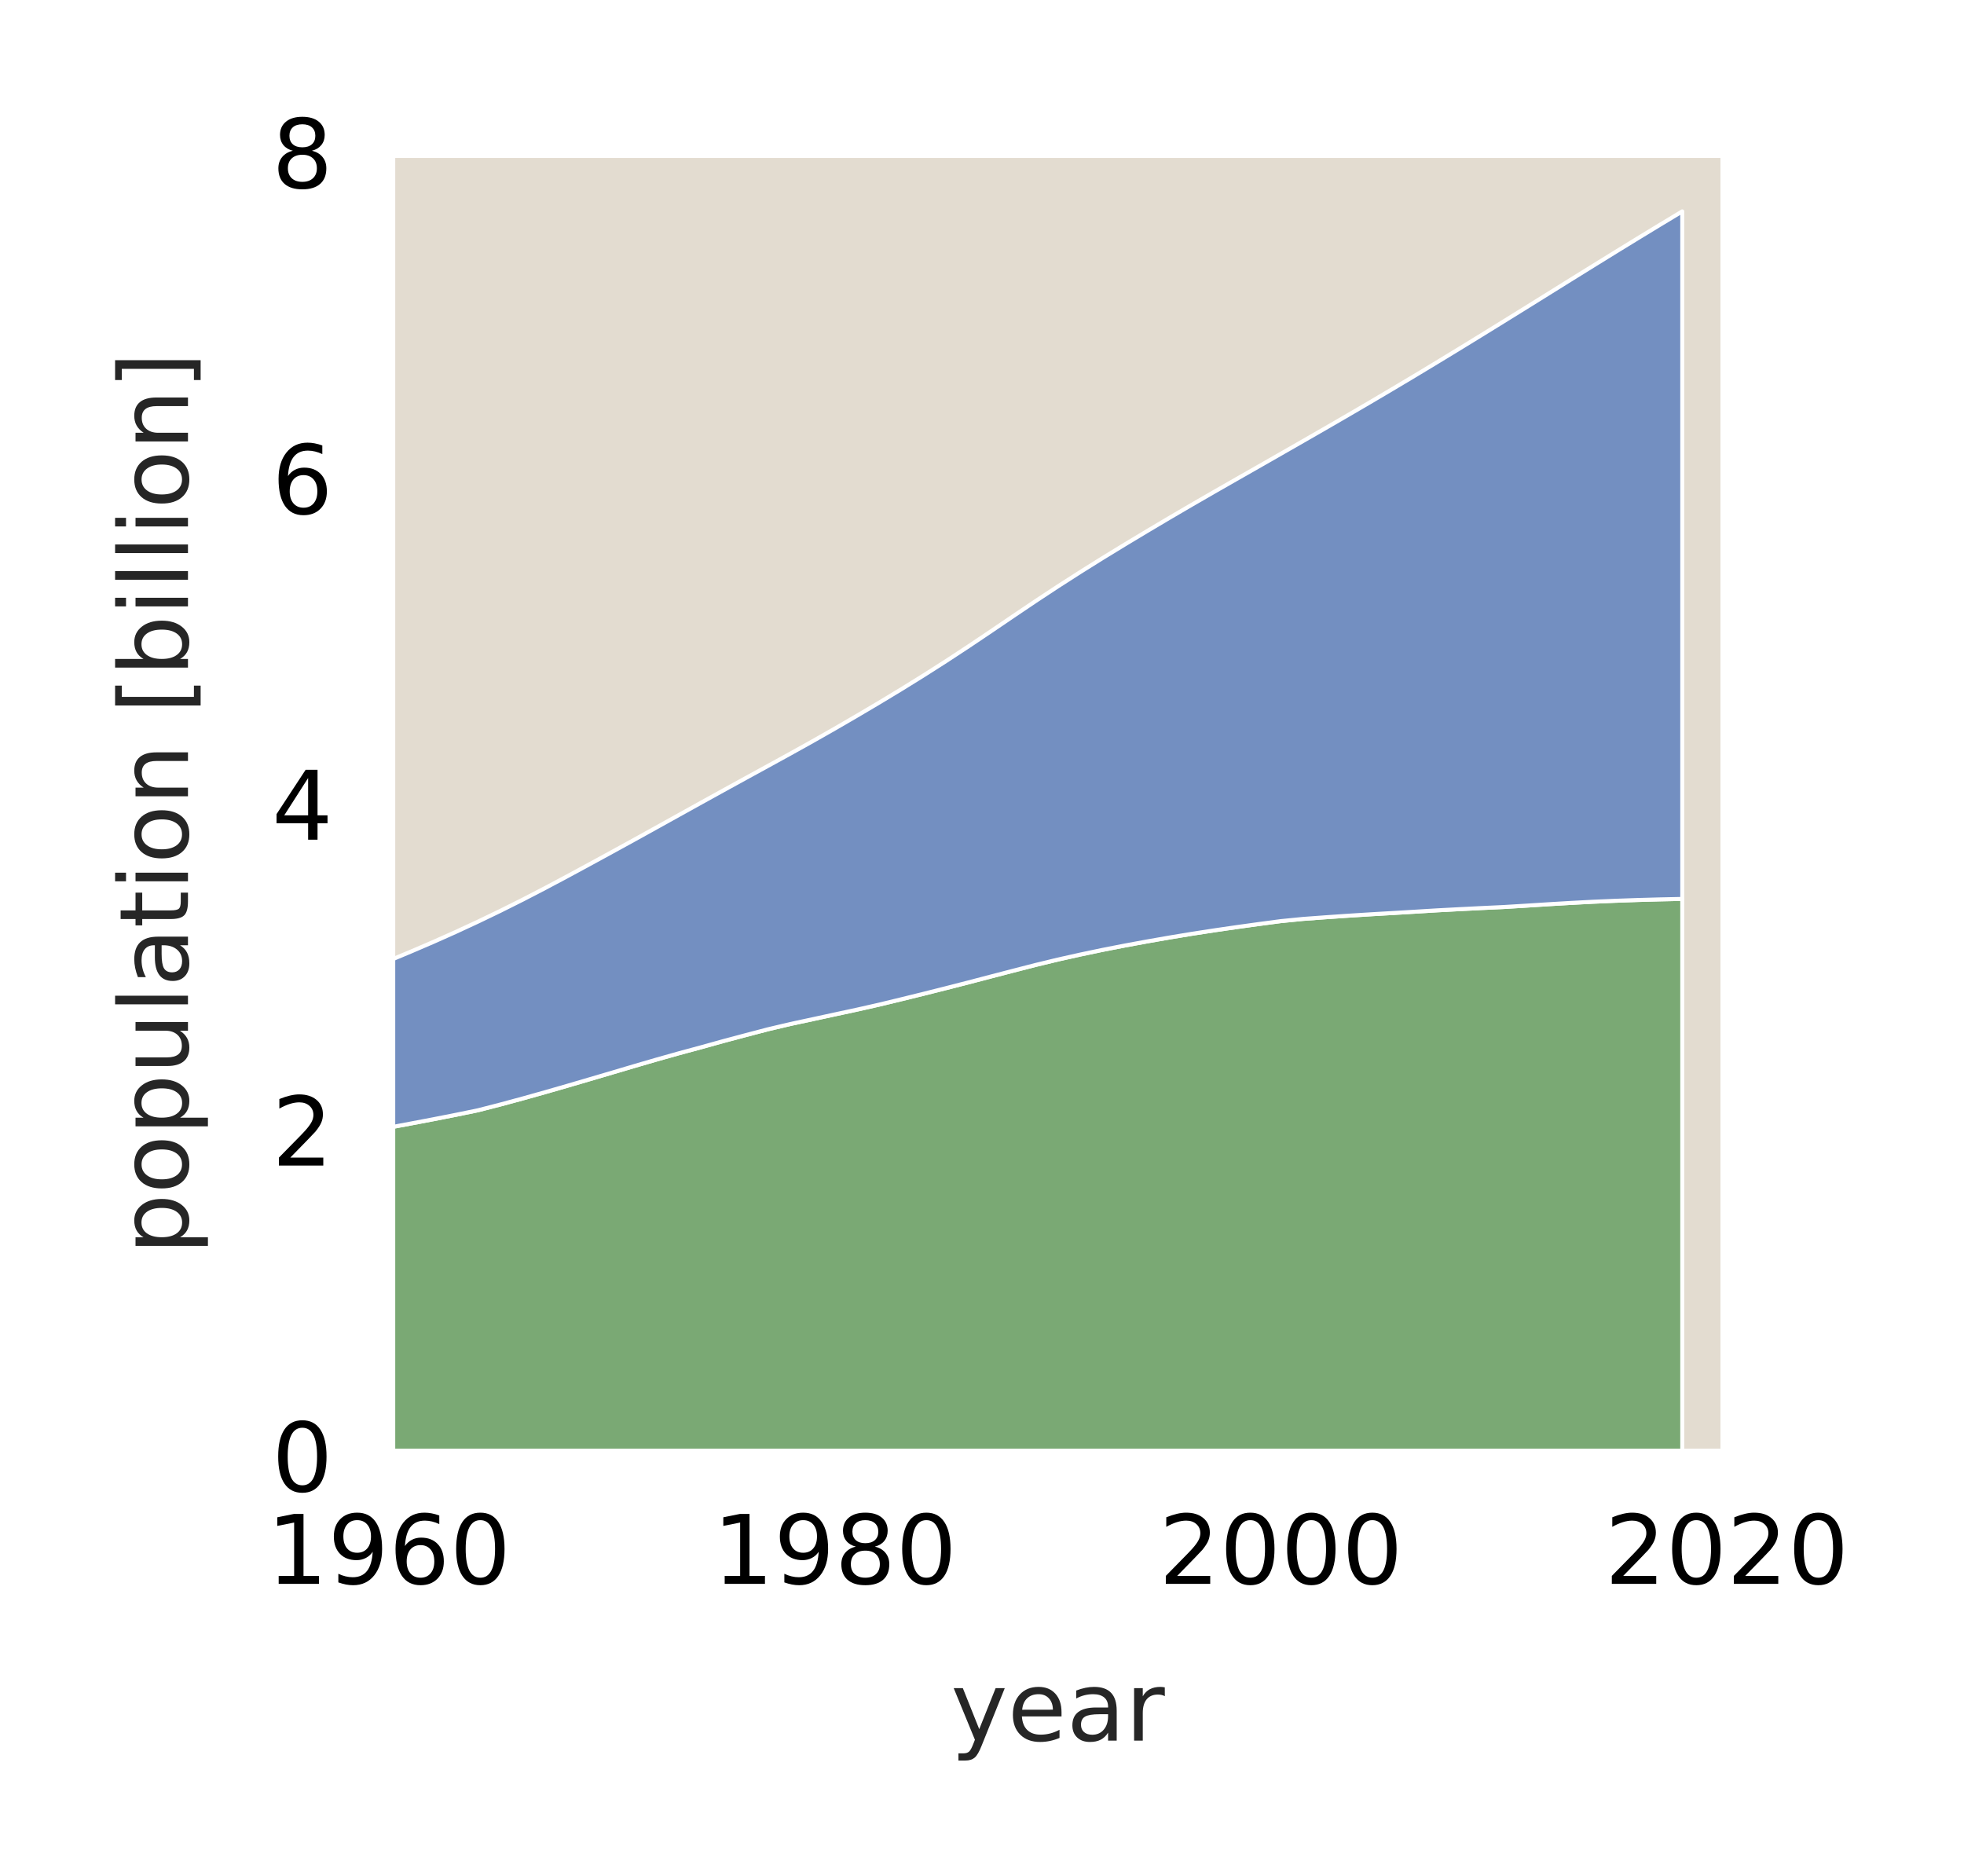 <?xml version="1.0" encoding="utf-8" standalone="no"?>
<!DOCTYPE svg PUBLIC "-//W3C//DTD SVG 1.1//EN"
  "http://www.w3.org/Graphics/SVG/1.1/DTD/svg11.dtd">
<!-- Created with matplotlib (https://matplotlib.org/) -->
<svg height="117.333pt" version="1.1" viewBox="0 0 122.859 117.333" width="122.859pt" xmlns="http://www.w3.org/2000/svg" xmlns:xlink="http://www.w3.org/1999/xlink">
 <defs>
  <style type="text/css">*{stroke-linecap:butt;stroke-linejoin:round;}</style>
 </defs>
 <g id="figure_1">
  <g id="patch_1">
   <path d="M 0 117.333 
L 122.859 117.333 
L 122.859 -0 
L 0 -0 
z
" style="fill:#ffffff;"/>
  </g>
  <g id="axes_1">
   <g id="patch_2">
    <path d="M 24.324 91.02 
L 108.024 91.02 
L 108.024 9.48 
L 24.324 9.48 
z
" style="fill:#e3dcd0;"/>
   </g>
   <g id="matplotlib.axis_1">
    <g id="xtick_1">
     <g id="text_1">
      <!-- 1960 -->
      <g transform="translate(16.689 99.079)scale(0.06 -0.06)">
       <defs>
        <path d="M 12.406 8.297 
L 28.516 8.297 
L 28.516 63.922 
L 10.984 60.406 
L 10.984 69.391 
L 28.422 72.906 
L 38.281 72.906 
L 38.281 8.297 
L 54.391 8.297 
L 54.391 0 
L 12.406 0 
z
" id="DejaVuSans-49"/>
        <path d="M 10.984 1.516 
L 10.984 10.5 
Q 14.703 8.734 18.5 7.812 
Q 22.312 6.891 25.984 6.891 
Q 35.75 6.891 40.891 13.453 
Q 46.047 20.016 46.781 33.406 
Q 43.953 29.203 39.594 26.953 
Q 35.25 24.703 29.984 24.703 
Q 19.047 24.703 12.672 31.312 
Q 6.297 37.938 6.297 49.422 
Q 6.297 60.641 12.938 67.422 
Q 19.578 74.219 30.609 74.219 
Q 43.266 74.219 49.922 64.516 
Q 56.594 54.828 56.594 36.375 
Q 56.594 19.141 48.406 8.859 
Q 40.234 -1.422 26.422 -1.422 
Q 22.703 -1.422 18.891 -0.688 
Q 15.094 0.047 10.984 1.516 
z
M 30.609 32.422 
Q 37.25 32.422 41.125 36.953 
Q 45.016 41.5 45.016 49.422 
Q 45.016 57.281 41.125 61.844 
Q 37.25 66.406 30.609 66.406 
Q 23.969 66.406 20.094 61.844 
Q 16.219 57.281 16.219 49.422 
Q 16.219 41.5 20.094 36.953 
Q 23.969 32.422 30.609 32.422 
z
" id="DejaVuSans-57"/>
        <path d="M 33.016 40.375 
Q 26.375 40.375 22.484 35.828 
Q 18.609 31.297 18.609 23.391 
Q 18.609 15.531 22.484 10.953 
Q 26.375 6.391 33.016 6.391 
Q 39.656 6.391 43.531 10.953 
Q 47.406 15.531 47.406 23.391 
Q 47.406 31.297 43.531 35.828 
Q 39.656 40.375 33.016 40.375 
z
M 52.594 71.297 
L 52.594 62.312 
Q 48.875 64.062 45.094 64.984 
Q 41.312 65.922 37.594 65.922 
Q 27.828 65.922 22.672 59.328 
Q 17.531 52.734 16.797 39.406 
Q 19.672 43.656 24.016 45.922 
Q 28.375 48.188 33.594 48.188 
Q 44.578 48.188 50.953 41.516 
Q 57.328 34.859 57.328 23.391 
Q 57.328 12.156 50.688 5.359 
Q 44.047 -1.422 33.016 -1.422 
Q 20.359 -1.422 13.672 8.266 
Q 6.984 17.969 6.984 36.375 
Q 6.984 53.656 15.188 63.938 
Q 23.391 74.219 37.203 74.219 
Q 40.922 74.219 44.703 73.484 
Q 48.484 72.75 52.594 71.297 
z
" id="DejaVuSans-54"/>
        <path d="M 31.781 66.406 
Q 24.172 66.406 20.328 58.906 
Q 16.5 51.422 16.5 36.375 
Q 16.5 21.391 20.328 13.891 
Q 24.172 6.391 31.781 6.391 
Q 39.453 6.391 43.281 13.891 
Q 47.125 21.391 47.125 36.375 
Q 47.125 51.422 43.281 58.906 
Q 39.453 66.406 31.781 66.406 
z
M 31.781 74.219 
Q 44.047 74.219 50.516 64.516 
Q 56.984 54.828 56.984 36.375 
Q 56.984 17.969 50.516 8.266 
Q 44.047 -1.422 31.781 -1.422 
Q 19.531 -1.422 13.062 8.266 
Q 6.594 17.969 6.594 36.375 
Q 6.594 54.828 13.062 64.516 
Q 19.531 74.219 31.781 74.219 
z
" id="DejaVuSans-48"/>
       </defs>
       <use xlink:href="#DejaVuSans-49"/>
       <use x="63.623" xlink:href="#DejaVuSans-57"/>
       <use x="127.246" xlink:href="#DejaVuSans-54"/>
       <use x="190.869" xlink:href="#DejaVuSans-48"/>
      </g>
     </g>
    </g>
    <g id="xtick_2">
     <g id="text_2">
      <!-- 1980 -->
      <g transform="translate(44.589 99.079)scale(0.06 -0.06)">
       <defs>
        <path d="M 31.781 34.625 
Q 24.75 34.625 20.719 30.859 
Q 16.703 27.094 16.703 20.516 
Q 16.703 13.922 20.719 10.156 
Q 24.75 6.391 31.781 6.391 
Q 38.812 6.391 42.859 10.172 
Q 46.922 13.969 46.922 20.516 
Q 46.922 27.094 42.891 30.859 
Q 38.875 34.625 31.781 34.625 
z
M 21.922 38.812 
Q 15.578 40.375 12.031 44.719 
Q 8.5 49.078 8.5 55.328 
Q 8.5 64.062 14.719 69.141 
Q 20.953 74.219 31.781 74.219 
Q 42.672 74.219 48.875 69.141 
Q 55.078 64.062 55.078 55.328 
Q 55.078 49.078 51.531 44.719 
Q 48 40.375 41.703 38.812 
Q 48.828 37.156 52.797 32.312 
Q 56.781 27.484 56.781 20.516 
Q 56.781 9.906 50.312 4.234 
Q 43.844 -1.422 31.781 -1.422 
Q 19.734 -1.422 13.25 4.234 
Q 6.781 9.906 6.781 20.516 
Q 6.781 27.484 10.781 32.312 
Q 14.797 37.156 21.922 38.812 
z
M 18.312 54.391 
Q 18.312 48.734 21.844 45.562 
Q 25.391 42.391 31.781 42.391 
Q 38.141 42.391 41.719 45.562 
Q 45.312 48.734 45.312 54.391 
Q 45.312 60.062 41.719 63.234 
Q 38.141 66.406 31.781 66.406 
Q 25.391 66.406 21.844 63.234 
Q 18.312 60.062 18.312 54.391 
z
" id="DejaVuSans-56"/>
       </defs>
       <use xlink:href="#DejaVuSans-49"/>
       <use x="63.623" xlink:href="#DejaVuSans-57"/>
       <use x="127.246" xlink:href="#DejaVuSans-56"/>
       <use x="190.869" xlink:href="#DejaVuSans-48"/>
      </g>
     </g>
    </g>
    <g id="xtick_3">
     <g id="text_3">
      <!-- 2000 -->
      <g transform="translate(72.489 99.079)scale(0.06 -0.06)">
       <defs>
        <path d="M 19.188 8.297 
L 53.609 8.297 
L 53.609 0 
L 7.328 0 
L 7.328 8.297 
Q 12.938 14.109 22.625 23.891 
Q 32.328 33.688 34.812 36.531 
Q 39.547 41.844 41.422 45.531 
Q 43.312 49.219 43.312 52.781 
Q 43.312 58.594 39.234 62.25 
Q 35.156 65.922 28.609 65.922 
Q 23.969 65.922 18.812 64.312 
Q 13.672 62.703 7.812 59.422 
L 7.812 69.391 
Q 13.766 71.781 18.938 73 
Q 24.125 74.219 28.422 74.219 
Q 39.75 74.219 46.484 68.547 
Q 53.219 62.891 53.219 53.422 
Q 53.219 48.922 51.531 44.891 
Q 49.859 40.875 45.406 35.406 
Q 44.188 33.984 37.641 27.219 
Q 31.109 20.453 19.188 8.297 
z
" id="DejaVuSans-50"/>
       </defs>
       <use xlink:href="#DejaVuSans-50"/>
       <use x="63.623" xlink:href="#DejaVuSans-48"/>
       <use x="127.246" xlink:href="#DejaVuSans-48"/>
       <use x="190.869" xlink:href="#DejaVuSans-48"/>
      </g>
     </g>
    </g>
    <g id="xtick_4">
     <g id="text_4">
      <!-- 2020 -->
      <g transform="translate(100.389 99.079)scale(0.06 -0.06)">
       <use xlink:href="#DejaVuSans-50"/>
       <use x="63.623" xlink:href="#DejaVuSans-48"/>
       <use x="127.246" xlink:href="#DejaVuSans-50"/>
       <use x="190.869" xlink:href="#DejaVuSans-48"/>
      </g>
     </g>
    </g>
    <g id="text_5">
     <!-- year -->
     <g style="fill:#262626;" transform="translate(59.481 108.885)scale(0.06 -0.06)">
      <defs>
       <path d="M 32.172 -5.078 
Q 28.375 -14.844 24.75 -17.812 
Q 21.141 -20.797 15.094 -20.797 
L 7.906 -20.797 
L 7.906 -13.281 
L 13.188 -13.281 
Q 16.891 -13.281 18.938 -11.516 
Q 21 -9.766 23.484 -3.219 
L 25.094 0.875 
L 2.984 54.688 
L 12.5 54.688 
L 29.594 11.922 
L 46.688 54.688 
L 56.203 54.688 
z
" id="DejaVuSans-121"/>
       <path d="M 56.203 29.594 
L 56.203 25.203 
L 14.891 25.203 
Q 15.484 15.922 20.484 11.062 
Q 25.484 6.203 34.422 6.203 
Q 39.594 6.203 44.453 7.469 
Q 49.312 8.734 54.109 11.281 
L 54.109 2.781 
Q 49.266 0.734 44.188 -0.344 
Q 39.109 -1.422 33.891 -1.422 
Q 20.797 -1.422 13.156 6.188 
Q 5.516 13.812 5.516 26.812 
Q 5.516 40.234 12.766 48.109 
Q 20.016 56 32.328 56 
Q 43.359 56 49.781 48.891 
Q 56.203 41.797 56.203 29.594 
z
M 47.219 32.234 
Q 47.125 39.594 43.094 43.984 
Q 39.062 48.391 32.422 48.391 
Q 24.906 48.391 20.391 44.141 
Q 15.875 39.891 15.188 32.172 
z
" id="DejaVuSans-101"/>
       <path d="M 34.281 27.484 
Q 23.391 27.484 19.188 25 
Q 14.984 22.516 14.984 16.5 
Q 14.984 11.719 18.141 8.906 
Q 21.297 6.109 26.703 6.109 
Q 34.188 6.109 38.703 11.406 
Q 43.219 16.703 43.219 25.484 
L 43.219 27.484 
z
M 52.203 31.203 
L 52.203 0 
L 43.219 0 
L 43.219 8.297 
Q 40.141 3.328 35.547 0.953 
Q 30.953 -1.422 24.312 -1.422 
Q 15.922 -1.422 10.953 3.297 
Q 6 8.016 6 15.922 
Q 6 25.141 12.172 29.828 
Q 18.359 34.516 30.609 34.516 
L 43.219 34.516 
L 43.219 35.406 
Q 43.219 41.609 39.141 45 
Q 35.062 48.391 27.688 48.391 
Q 23 48.391 18.547 47.266 
Q 14.109 46.141 10.016 43.891 
L 10.016 52.203 
Q 14.938 54.109 19.578 55.047 
Q 24.219 56 28.609 56 
Q 40.484 56 46.344 49.844 
Q 52.203 43.703 52.203 31.203 
z
" id="DejaVuSans-97"/>
       <path d="M 41.109 46.297 
Q 39.594 47.172 37.812 47.578 
Q 36.031 48 33.891 48 
Q 26.266 48 22.188 43.047 
Q 18.109 38.094 18.109 28.812 
L 18.109 0 
L 9.078 0 
L 9.078 54.688 
L 18.109 54.688 
L 18.109 46.188 
Q 20.953 51.172 25.484 53.578 
Q 30.031 56 36.531 56 
Q 37.453 56 38.578 55.875 
Q 39.703 55.766 41.062 55.516 
z
" id="DejaVuSans-114"/>
      </defs>
      <use xlink:href="#DejaVuSans-121"/>
      <use x="59.18" xlink:href="#DejaVuSans-101"/>
      <use x="120.703" xlink:href="#DejaVuSans-97"/>
      <use x="181.982" xlink:href="#DejaVuSans-114"/>
     </g>
    </g>
   </g>
   <g id="matplotlib.axis_2">
    <g id="ytick_1">
     <g id="text_6">
      <!-- 0 -->
      <g transform="translate(17.007 93.299)scale(0.06 -0.06)">
       <use xlink:href="#DejaVuSans-48"/>
      </g>
     </g>
    </g>
    <g id="ytick_2">
     <g id="text_7">
      <!-- 2 -->
      <g transform="translate(17.007 72.914)scale(0.06 -0.06)">
       <use xlink:href="#DejaVuSans-50"/>
      </g>
     </g>
    </g>
    <g id="ytick_3">
     <g id="text_8">
      <!-- 4 -->
      <g transform="translate(17.007 52.529)scale(0.06 -0.06)">
       <defs>
        <path d="M 37.797 64.312 
L 12.891 25.391 
L 37.797 25.391 
z
M 35.203 72.906 
L 47.609 72.906 
L 47.609 25.391 
L 58.016 25.391 
L 58.016 17.188 
L 47.609 17.188 
L 47.609 0 
L 37.797 0 
L 37.797 17.188 
L 4.891 17.188 
L 4.891 26.703 
z
" id="DejaVuSans-52"/>
       </defs>
       <use xlink:href="#DejaVuSans-52"/>
      </g>
     </g>
    </g>
    <g id="ytick_4">
     <g id="text_9">
      <!-- 6 -->
      <g transform="translate(17.007 32.144)scale(0.06 -0.06)">
       <use xlink:href="#DejaVuSans-54"/>
      </g>
     </g>
    </g>
    <g id="ytick_5">
     <g id="text_10">
      <!-- 8 -->
      <g transform="translate(17.007 11.759)scale(0.06 -0.06)">
       <use xlink:href="#DejaVuSans-56"/>
      </g>
     </g>
    </g>
    <g id="text_11">
     <!-- population [billion] -->
     <g style="fill:#262626;" transform="translate(11.759 78.483)rotate(-90)scale(0.06 -0.06)">
      <defs>
       <path d="M 18.109 8.203 
L 18.109 -20.797 
L 9.078 -20.797 
L 9.078 54.688 
L 18.109 54.688 
L 18.109 46.391 
Q 20.953 51.266 25.266 53.625 
Q 29.594 56 35.594 56 
Q 45.562 56 51.781 48.094 
Q 58.016 40.188 58.016 27.297 
Q 58.016 14.406 51.781 6.484 
Q 45.562 -1.422 35.594 -1.422 
Q 29.594 -1.422 25.266 0.953 
Q 20.953 3.328 18.109 8.203 
z
M 48.688 27.297 
Q 48.688 37.203 44.609 42.844 
Q 40.531 48.484 33.406 48.484 
Q 26.266 48.484 22.188 42.844 
Q 18.109 37.203 18.109 27.297 
Q 18.109 17.391 22.188 11.75 
Q 26.266 6.109 33.406 6.109 
Q 40.531 6.109 44.609 11.75 
Q 48.688 17.391 48.688 27.297 
z
" id="DejaVuSans-112"/>
       <path d="M 30.609 48.391 
Q 23.391 48.391 19.188 42.75 
Q 14.984 37.109 14.984 27.297 
Q 14.984 17.484 19.156 11.844 
Q 23.344 6.203 30.609 6.203 
Q 37.797 6.203 41.984 11.859 
Q 46.188 17.531 46.188 27.297 
Q 46.188 37.016 41.984 42.703 
Q 37.797 48.391 30.609 48.391 
z
M 30.609 56 
Q 42.328 56 49.016 48.375 
Q 55.719 40.766 55.719 27.297 
Q 55.719 13.875 49.016 6.219 
Q 42.328 -1.422 30.609 -1.422 
Q 18.844 -1.422 12.172 6.219 
Q 5.516 13.875 5.516 27.297 
Q 5.516 40.766 12.172 48.375 
Q 18.844 56 30.609 56 
z
" id="DejaVuSans-111"/>
       <path d="M 8.5 21.578 
L 8.5 54.688 
L 17.484 54.688 
L 17.484 21.922 
Q 17.484 14.156 20.5 10.266 
Q 23.531 6.391 29.594 6.391 
Q 36.859 6.391 41.078 11.031 
Q 45.312 15.672 45.312 23.688 
L 45.312 54.688 
L 54.297 54.688 
L 54.297 0 
L 45.312 0 
L 45.312 8.406 
Q 42.047 3.422 37.719 1 
Q 33.406 -1.422 27.688 -1.422 
Q 18.266 -1.422 13.375 4.438 
Q 8.5 10.297 8.5 21.578 
z
M 31.109 56 
z
" id="DejaVuSans-117"/>
       <path d="M 9.422 75.984 
L 18.406 75.984 
L 18.406 0 
L 9.422 0 
z
" id="DejaVuSans-108"/>
       <path d="M 18.312 70.219 
L 18.312 54.688 
L 36.812 54.688 
L 36.812 47.703 
L 18.312 47.703 
L 18.312 18.016 
Q 18.312 11.328 20.141 9.422 
Q 21.969 7.516 27.594 7.516 
L 36.812 7.516 
L 36.812 0 
L 27.594 0 
Q 17.188 0 13.234 3.875 
Q 9.281 7.766 9.281 18.016 
L 9.281 47.703 
L 2.688 47.703 
L 2.688 54.688 
L 9.281 54.688 
L 9.281 70.219 
z
" id="DejaVuSans-116"/>
       <path d="M 9.422 54.688 
L 18.406 54.688 
L 18.406 0 
L 9.422 0 
z
M 9.422 75.984 
L 18.406 75.984 
L 18.406 64.594 
L 9.422 64.594 
z
" id="DejaVuSans-105"/>
       <path d="M 54.891 33.016 
L 54.891 0 
L 45.906 0 
L 45.906 32.719 
Q 45.906 40.484 42.875 44.328 
Q 39.844 48.188 33.797 48.188 
Q 26.516 48.188 22.312 43.547 
Q 18.109 38.922 18.109 30.906 
L 18.109 0 
L 9.078 0 
L 9.078 54.688 
L 18.109 54.688 
L 18.109 46.188 
Q 21.344 51.125 25.703 53.562 
Q 30.078 56 35.797 56 
Q 45.219 56 50.047 50.172 
Q 54.891 44.344 54.891 33.016 
z
" id="DejaVuSans-110"/>
       <path id="DejaVuSans-32"/>
       <path d="M 8.594 75.984 
L 29.297 75.984 
L 29.297 69 
L 17.578 69 
L 17.578 -6.203 
L 29.297 -6.203 
L 29.297 -13.188 
L 8.594 -13.188 
z
" id="DejaVuSans-91"/>
       <path d="M 48.688 27.297 
Q 48.688 37.203 44.609 42.844 
Q 40.531 48.484 33.406 48.484 
Q 26.266 48.484 22.188 42.844 
Q 18.109 37.203 18.109 27.297 
Q 18.109 17.391 22.188 11.75 
Q 26.266 6.109 33.406 6.109 
Q 40.531 6.109 44.609 11.75 
Q 48.688 17.391 48.688 27.297 
z
M 18.109 46.391 
Q 20.953 51.266 25.266 53.625 
Q 29.594 56 35.594 56 
Q 45.562 56 51.781 48.094 
Q 58.016 40.188 58.016 27.297 
Q 58.016 14.406 51.781 6.484 
Q 45.562 -1.422 35.594 -1.422 
Q 29.594 -1.422 25.266 0.953 
Q 20.953 3.328 18.109 8.203 
L 18.109 0 
L 9.078 0 
L 9.078 75.984 
L 18.109 75.984 
z
" id="DejaVuSans-98"/>
       <path d="M 30.422 75.984 
L 30.422 -13.188 
L 9.719 -13.188 
L 9.719 -6.203 
L 21.391 -6.203 
L 21.391 69 
L 9.719 69 
L 9.719 75.984 
z
" id="DejaVuSans-93"/>
      </defs>
      <use xlink:href="#DejaVuSans-112"/>
      <use x="63.477" xlink:href="#DejaVuSans-111"/>
      <use x="124.658" xlink:href="#DejaVuSans-112"/>
      <use x="188.135" xlink:href="#DejaVuSans-117"/>
      <use x="251.514" xlink:href="#DejaVuSans-108"/>
      <use x="279.297" xlink:href="#DejaVuSans-97"/>
      <use x="340.576" xlink:href="#DejaVuSans-116"/>
      <use x="379.785" xlink:href="#DejaVuSans-105"/>
      <use x="407.568" xlink:href="#DejaVuSans-111"/>
      <use x="468.75" xlink:href="#DejaVuSans-110"/>
      <use x="532.129" xlink:href="#DejaVuSans-32"/>
      <use x="563.916" xlink:href="#DejaVuSans-91"/>
      <use x="602.93" xlink:href="#DejaVuSans-98"/>
      <use x="666.406" xlink:href="#DejaVuSans-105"/>
      <use x="694.189" xlink:href="#DejaVuSans-108"/>
      <use x="721.973" xlink:href="#DejaVuSans-108"/>
      <use x="749.756" xlink:href="#DejaVuSans-105"/>
      <use x="777.539" xlink:href="#DejaVuSans-111"/>
      <use x="838.721" xlink:href="#DejaVuSans-110"/>
      <use x="902.1" xlink:href="#DejaVuSans-93"/>
     </g>
    </g>
   </g>
   <g id="PolyCollection_1">
    <defs>
     <path d="M 10.374 -44.511 
L 10.374 -26.314 
L 11.769 -26.314 
L 13.164 -26.314 
L 14.559 -26.314 
L 15.954 -26.314 
L 17.349 -26.314 
L 18.744 -26.314 
L 20.139 -26.314 
L 21.534 -26.314 
L 22.929 -26.314 
L 24.324 -26.314 
L 25.719 -26.314 
L 27.114 -26.314 
L 28.509 -26.314 
L 29.904 -26.314 
L 31.299 -26.314 
L 32.694 -26.314 
L 34.089 -26.314 
L 35.484 -26.314 
L 36.879 -26.314 
L 38.274 -26.314 
L 39.669 -26.314 
L 41.064 -26.314 
L 42.459 -26.314 
L 43.854 -26.314 
L 45.249 -26.314 
L 46.644 -26.314 
L 48.039 -26.314 
L 49.434 -26.314 
L 50.829 -26.314 
L 52.224 -26.314 
L 53.619 -26.314 
L 55.014 -26.314 
L 56.409 -26.314 
L 57.804 -26.314 
L 59.199 -26.314 
L 60.594 -26.314 
L 61.989 -26.314 
L 63.384 -26.314 
L 64.779 -26.314 
L 66.174 -26.314 
L 67.569 -26.314 
L 68.964 -26.314 
L 70.359 -26.314 
L 71.754 -26.314 
L 73.149 -26.314 
L 74.544 -26.314 
L 75.939 -26.314 
L 77.334 -26.314 
L 78.729 -26.314 
L 80.124 -26.314 
L 81.519 -26.314 
L 82.914 -26.314 
L 84.309 -26.314 
L 85.704 -26.314 
L 87.099 -26.314 
L 88.494 -26.314 
L 89.889 -26.314 
L 91.284 -26.314 
L 92.679 -26.314 
L 94.074 -26.314 
L 95.469 -26.314 
L 96.864 -26.314 
L 98.259 -26.314 
L 99.654 -26.314 
L 101.049 -26.314 
L 102.444 -26.314 
L 103.839 -26.314 
L 105.234 -26.314 
L 105.234 -61.101 
L 105.234 -61.101 
L 103.839 -61.071 
L 102.444 -61.033 
L 101.049 -60.984 
L 99.654 -60.924 
L 98.259 -60.85 
L 96.864 -60.768 
L 95.469 -60.679 
L 94.074 -60.594 
L 92.679 -60.529 
L 91.284 -60.459 
L 89.889 -60.385 
L 88.494 -60.3 
L 87.099 -60.217 
L 85.704 -60.136 
L 84.309 -60.048 
L 82.914 -59.952 
L 81.519 -59.85 
L 80.124 -59.712 
L 78.729 -59.527 
L 77.334 -59.334 
L 75.939 -59.131 
L 74.544 -58.916 
L 73.149 -58.685 
L 71.754 -58.441 
L 70.359 -58.184 
L 68.964 -57.911 
L 67.569 -57.618 
L 66.174 -57.306 
L 64.779 -56.969 
L 63.384 -56.61 
L 61.989 -56.247 
L 60.594 -55.882 
L 59.199 -55.524 
L 57.804 -55.173 
L 56.409 -54.829 
L 55.014 -54.492 
L 53.619 -54.176 
L 52.224 -53.876 
L 50.829 -53.574 
L 49.434 -53.274 
L 48.039 -52.945 
L 46.644 -52.579 
L 45.249 -52.207 
L 43.854 -51.819 
L 42.459 -51.442 
L 41.064 -51.049 
L 39.669 -50.643 
L 38.274 -50.229 
L 36.879 -49.818 
L 35.484 -49.409 
L 34.089 -49.007 
L 32.694 -48.616 
L 31.299 -48.239 
L 29.904 -47.88 
L 28.509 -47.593 
L 27.114 -47.319 
L 25.719 -47.054 
L 24.324 -46.794 
L 22.929 -46.546 
L 21.534 -46.307 
L 20.139 -46.075 
L 18.744 -45.85 
L 17.349 -45.631 
L 15.954 -45.416 
L 14.559 -45.2 
L 13.164 -44.979 
L 11.769 -44.749 
L 10.374 -44.511 
z
" id="m3c6b070cdf" style="stroke:#ffffff;stroke-width:0.25;"/>
    </defs>
    <g clip-path="url(#p3801ae3741)">
     <use style="fill:#7aa974;stroke:#ffffff;stroke-width:0.25;" x="0" xlink:href="#m3c6b070cdf" y="117.333"/>
    </g>
   </g>
   <g id="PolyCollection_2">
    <defs>
     <path d="M 10.374 -52.165 
L 10.374 -44.511 
L 11.769 -44.749 
L 13.164 -44.979 
L 14.559 -45.2 
L 15.954 -45.416 
L 17.349 -45.631 
L 18.744 -45.85 
L 20.139 -46.075 
L 21.534 -46.307 
L 22.929 -46.546 
L 24.324 -46.794 
L 25.719 -47.054 
L 27.114 -47.319 
L 28.509 -47.593 
L 29.904 -47.88 
L 31.299 -48.239 
L 32.694 -48.616 
L 34.089 -49.007 
L 35.484 -49.409 
L 36.879 -49.818 
L 38.274 -50.229 
L 39.669 -50.643 
L 41.064 -51.049 
L 42.459 -51.442 
L 43.854 -51.819 
L 45.249 -52.207 
L 46.644 -52.579 
L 48.039 -52.945 
L 49.434 -53.274 
L 50.829 -53.574 
L 52.224 -53.876 
L 53.619 -54.176 
L 55.014 -54.492 
L 56.409 -54.829 
L 57.804 -55.173 
L 59.199 -55.524 
L 60.594 -55.882 
L 61.989 -56.247 
L 63.384 -56.61 
L 64.779 -56.969 
L 66.174 -57.306 
L 67.569 -57.618 
L 68.964 -57.911 
L 70.359 -58.184 
L 71.754 -58.441 
L 73.149 -58.685 
L 74.544 -58.916 
L 75.939 -59.131 
L 77.334 -59.334 
L 78.729 -59.527 
L 80.124 -59.712 
L 81.519 -59.85 
L 82.914 -59.952 
L 84.309 -60.048 
L 85.704 -60.136 
L 87.099 -60.217 
L 88.494 -60.3 
L 89.889 -60.385 
L 91.284 -60.459 
L 92.679 -60.529 
L 94.074 -60.594 
L 95.469 -60.679 
L 96.864 -60.768 
L 98.259 -60.85 
L 99.654 -60.924 
L 101.049 -60.984 
L 102.444 -61.033 
L 103.839 -61.071 
L 105.234 -61.101 
L 105.234 -104.111 
L 105.234 -104.111 
L 103.839 -103.27 
L 102.444 -102.421 
L 101.049 -101.565 
L 99.654 -100.703 
L 98.259 -99.837 
L 96.864 -98.968 
L 95.469 -98.1 
L 94.074 -97.235 
L 92.679 -96.374 
L 91.284 -95.518 
L 89.889 -94.669 
L 88.494 -93.827 
L 87.099 -92.995 
L 85.704 -92.171 
L 84.309 -91.356 
L 82.914 -90.548 
L 81.519 -89.746 
L 80.124 -88.947 
L 78.729 -88.15 
L 77.334 -87.355 
L 75.939 -86.557 
L 74.544 -85.752 
L 73.149 -84.936 
L 71.754 -84.108 
L 70.359 -83.27 
L 68.964 -82.417 
L 67.569 -81.544 
L 66.174 -80.649 
L 64.779 -79.73 
L 63.384 -78.79 
L 61.989 -77.843 
L 60.594 -76.906 
L 59.199 -75.99 
L 57.804 -75.1 
L 56.409 -74.234 
L 55.014 -73.391 
L 53.619 -72.566 
L 52.224 -71.756 
L 50.829 -70.963 
L 49.434 -70.186 
L 48.039 -69.42 
L 46.644 -68.656 
L 45.249 -67.89 
L 43.854 -67.119 
L 42.459 -66.345 
L 41.064 -65.571 
L 39.669 -64.798 
L 38.274 -64.032 
L 36.879 -63.271 
L 35.484 -62.516 
L 34.089 -61.774 
L 32.694 -61.051 
L 31.299 -60.353 
L 29.904 -59.681 
L 28.509 -59.034 
L 27.114 -58.412 
L 25.719 -57.812 
L 24.324 -57.23 
L 22.929 -56.665 
L 21.534 -56.117 
L 20.139 -55.586 
L 18.744 -55.071 
L 17.349 -54.57 
L 15.954 -54.081 
L 14.559 -53.601 
L 13.164 -53.126 
L 11.769 -52.649 
L 10.374 -52.165 
z
" id="me4fffb8f27" style="stroke:#ffffff;stroke-width:0.25;"/>
    </defs>
    <g clip-path="url(#p3801ae3741)">
     <use style="fill:#738fc1;stroke:#ffffff;stroke-width:0.25;" x="0" xlink:href="#me4fffb8f27" y="117.333"/>
    </g>
   </g>
   <g id="patch_3">
    <path d="M 24.324 91.02 
L 24.324 9.48 
" style="fill:none;stroke:#ffffff;stroke-linecap:square;stroke-linejoin:miter;stroke-width:0.8;"/>
   </g>
   <g id="patch_4">
    <path d="M 108.024 91.02 
L 108.024 9.48 
" style="fill:none;stroke:#ffffff;stroke-linecap:square;stroke-linejoin:miter;stroke-width:0.8;"/>
   </g>
   <g id="patch_5">
    <path d="M 24.324 91.02 
L 108.024 91.02 
" style="fill:none;stroke:#ffffff;stroke-linecap:square;stroke-linejoin:miter;stroke-width:0.8;"/>
   </g>
   <g id="patch_6">
    <path d="M 24.324 9.48 
L 108.024 9.48 
" style="fill:none;stroke:#ffffff;stroke-linecap:square;stroke-linejoin:miter;stroke-width:0.8;"/>
   </g>
  </g>
 </g>
 <defs>
  <clipPath id="p3801ae3741">
   <rect height="81.54" width="83.7" x="24.324" y="9.48"/>
  </clipPath>
 </defs>
</svg>
